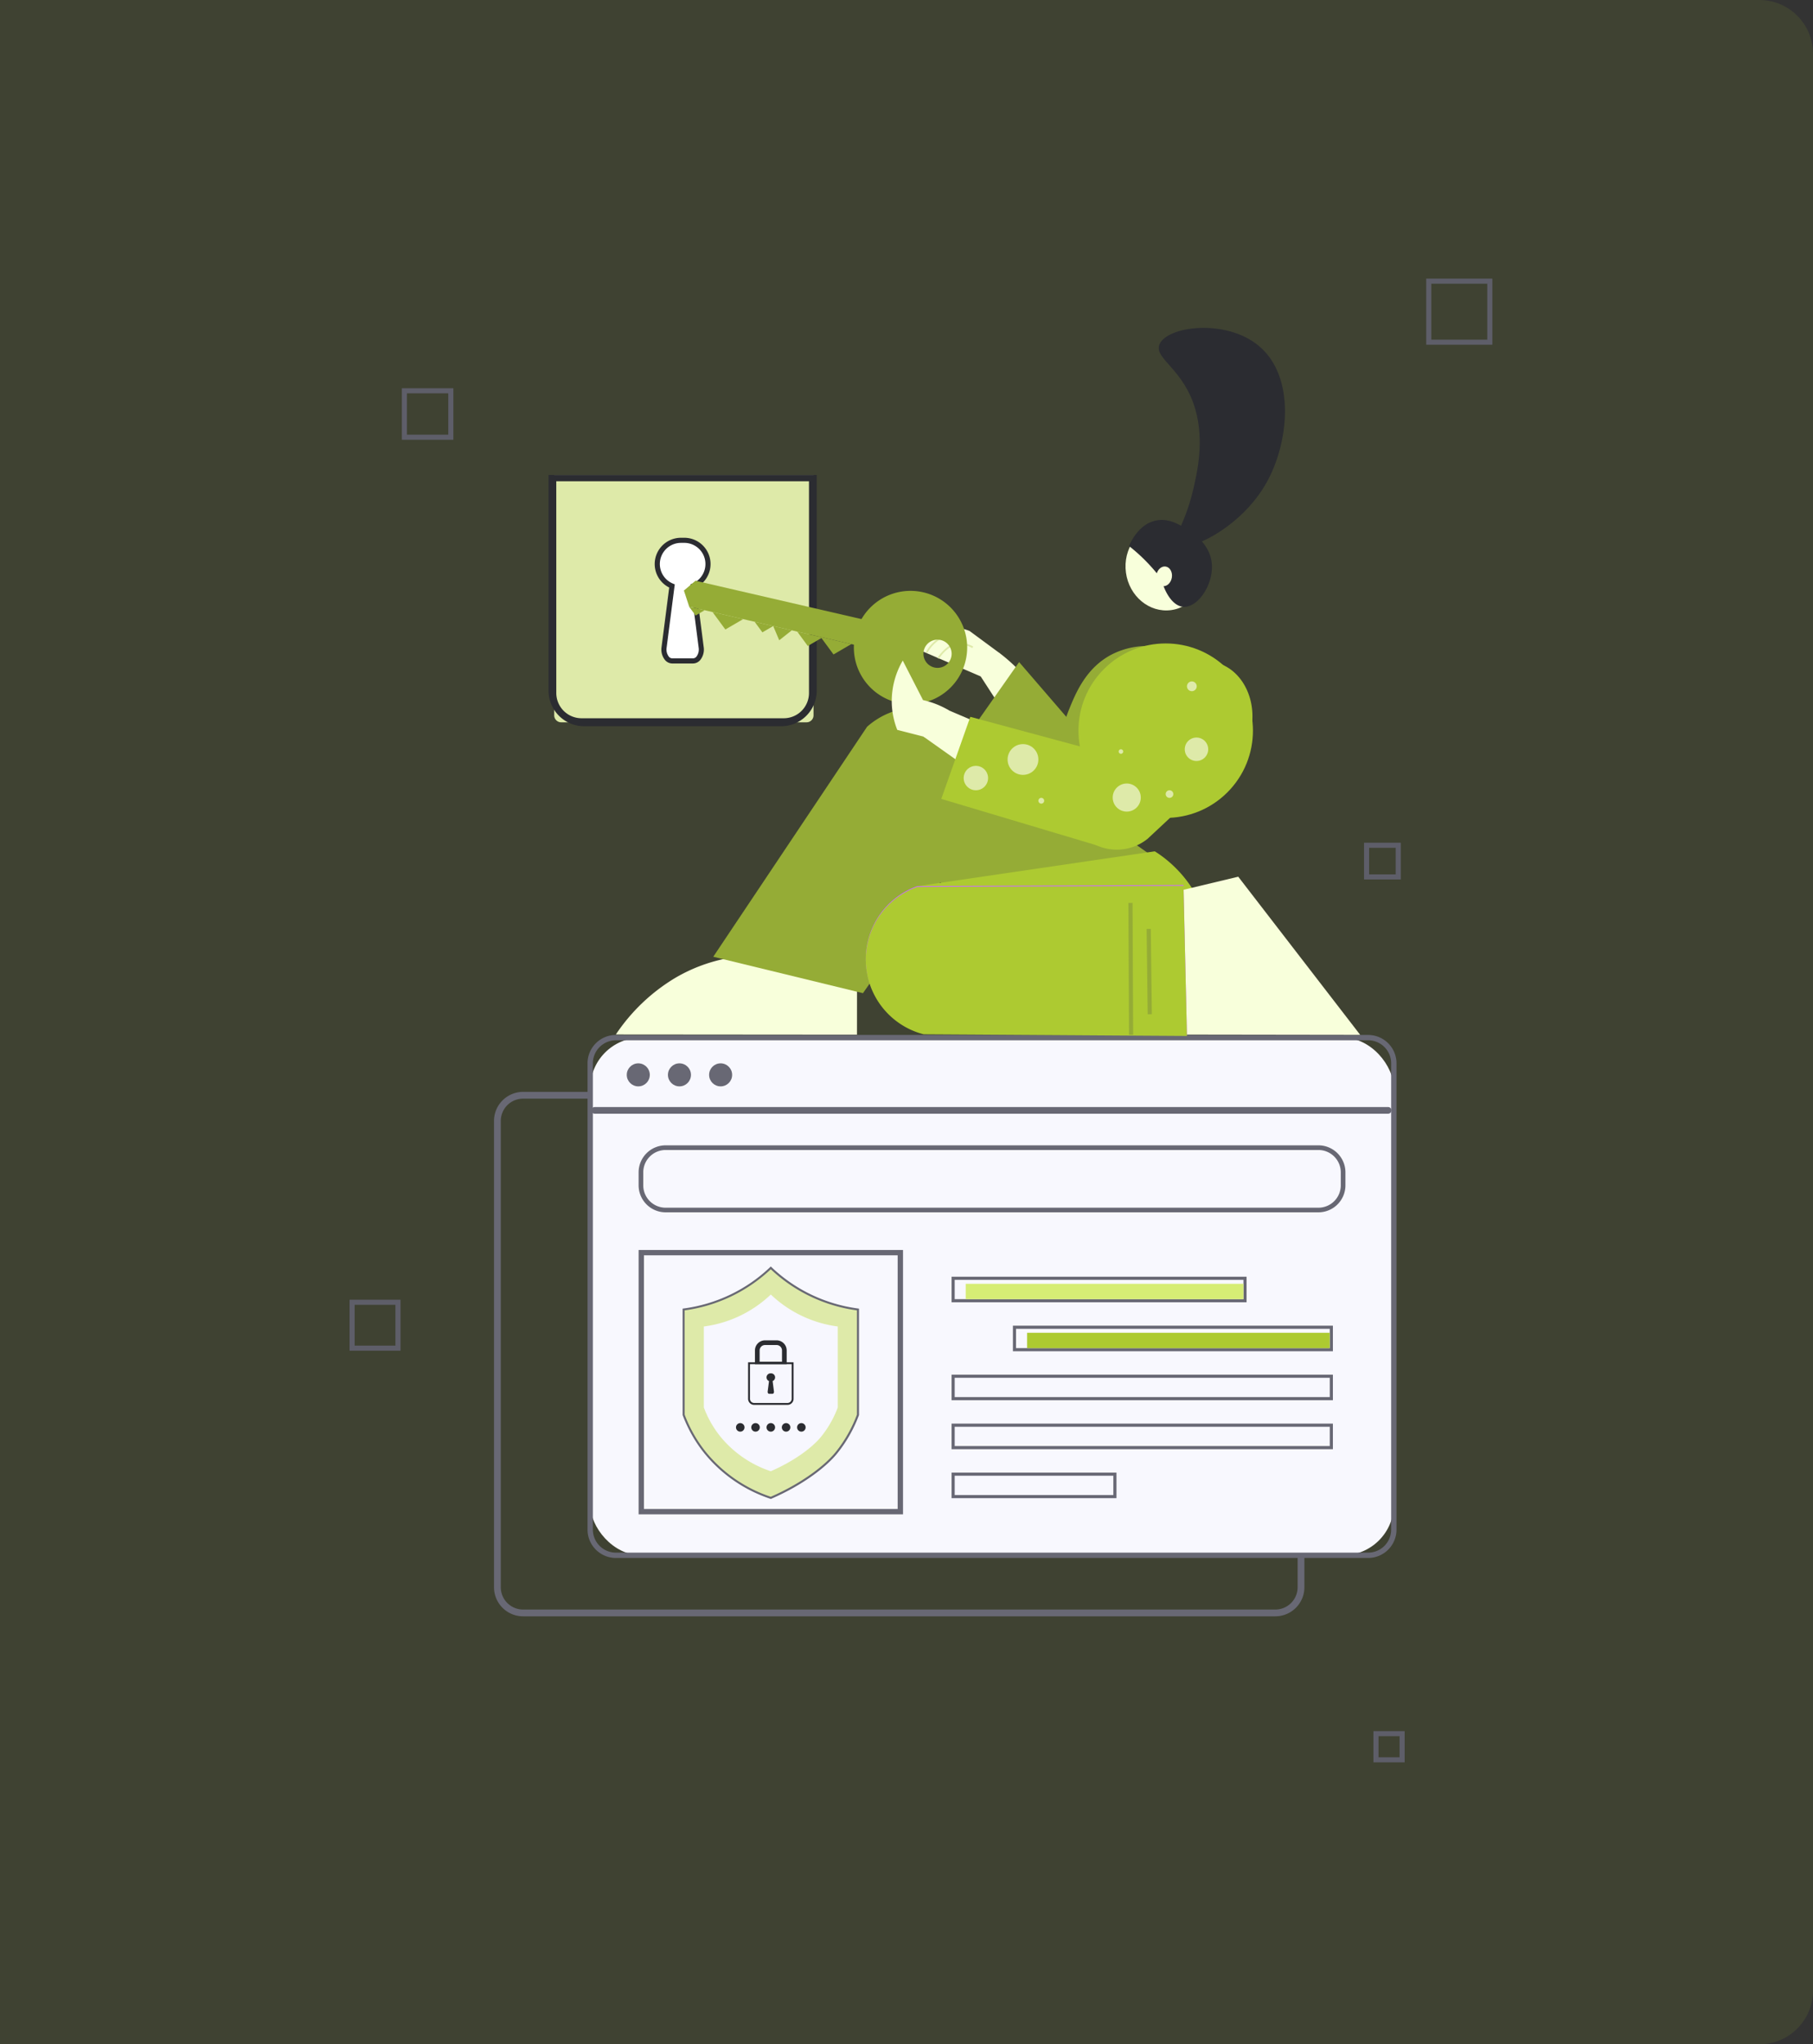 <svg xmlns="http://www.w3.org/2000/svg" width="540" height="609" viewBox="0 0 540 609">
  <rect x="0" y="0" width="540" height="609" fill="#333333" stroke="none"/>
  <g id="BG_Sign_in" data-name="BG_Sign in" transform="translate(-683 -80)">
    <path id="Rectangle_2776" data-name="Rectangle 2776" d="M0,0H524a16,16,0,0,1,16,16V593a16,16,0,0,1-16,16H0a0,0,0,0,1,0,0V0A0,0,0,0,1,0,0Z" transform="translate(683 80)" fill="rgba(173,202,49,0.1)"/>
    <g id="Layer_2" data-name="Layer 2" transform="translate(787.117 163)">
      <g id="Layer_1" data-name="Layer 1">
        <path id="Path_16511" data-name="Path 16511" d="M1760.56,1062.128q-5.43-8.379-10.859-16.758c.2-3.354,1.7-6.036,3.891-6.733a4.114,4.114,0,0,1,1.82-.138,50.758,50.758,0,0,1,5.419,4.782,51.617,51.617,0,0,1,9.856,14.223Z" transform="translate(-1561.742 -926.899)" fill="#f8ffdb"/>
        <path id="Path_16512" data-name="Path 16512" d="M1732.79,1082.34q7.861,9.424,15.725,18.847c5.593,8.886,15.992,10.038,20.366,6.156,3.677-3.262,4.281-11.131-.273-17.782l-22.535-26.152Z" transform="translate(-1546.648 -949.175)" fill="#95ac36"/>
        <path id="Path_16513" data-name="Path 16513" d="M1603.348,984.044l-19.627-8.473a11.089,11.089,0,0,1,14.559-5.822l9.045,6.673Z" transform="translate(-1413.592 -864.769)" fill="#f8ffdb"/>
        <path id="Path_16514" data-name="Path 16514" d="M1630.43,1013.828l-.429-.289c1.866-2.765,4.538-4.644,6.5-4.568a10.607,10.607,0,0,1,3.151.734,9.407,9.407,0,0,1,1,.477l-.249.452a9.1,9.1,0,0,0-.943-.452,10.13,10.13,0,0,0-2.974-.695C1635.017,1009.43,1632.5,1010.764,1630.43,1013.828Z" transform="translate(-1454.9 -900.582)" fill="#deeaa9"/>
        <path id="Path_16515" data-name="Path 16515" d="M1598.419,990.414l-.449-.254a11.331,11.331,0,0,1,4.988-4.8,7.6,7.6,0,0,1,3.125-.681,7.315,7.315,0,0,1,2.053.3l-.146.494a6.845,6.845,0,0,0-1.909-.281,7.129,7.129,0,0,0-2.922.645A10.808,10.808,0,0,0,1598.419,990.414Z" transform="translate(-1426.311 -878.902)" fill="#deeaa9"/>
        <path id="Path_16516" data-name="Path 16516" d="M633.207,2411.484H409.15a8.67,8.67,0,0,1-8.66-8.661V2263.909a8.67,8.67,0,0,1,8.66-8.659H633.207a8.669,8.669,0,0,1,8.66,8.659v138.914A8.669,8.669,0,0,1,633.207,2411.484ZM409.15,2257.271a6.646,6.646,0,0,0-6.64,6.639v138.914a6.646,6.646,0,0,0,6.64,6.639H633.207a6.646,6.646,0,0,0,6.639-6.639V2263.909a6.646,6.646,0,0,0-6.639-6.639Z" transform="translate(-357.468 -2012.984)" fill="#686874"/>
        <rect id="Rectangle_2803" data-name="Rectangle 2803" width="239.355" height="154.214" rx="15.14" transform="translate(71.679 226.108)" fill="#f8f8fe"/>
        <path id="Path_16517" data-name="Path 16517" d="M892.361,2253.207H668.3a8.453,8.453,0,0,1-8.445-8.444V2105.844a8.453,8.453,0,0,1,8.445-8.444H892.361a8.453,8.453,0,0,1,8.443,8.444v138.919A8.453,8.453,0,0,1,892.361,2253.207ZM668.3,2098.993a6.862,6.862,0,0,0-6.855,6.85v138.919a6.862,6.862,0,0,0,6.855,6.854H892.361a6.862,6.862,0,0,0,6.854-6.854V2105.844a6.863,6.863,0,0,0-6.855-6.854Z" transform="translate(-588.976 -1872.09)" fill="#686874"/>
        <path id="Path_16518" data-name="Path 16518" d="M679.34,2306.59h236.4" transform="translate(-606.363 -2058.808)" fill="#f8f8fe"/>
        <path id="Path_16519" data-name="Path 16519" d="M671.367,2299.337h236.4a.994.994,0,0,0,0-1.986h-236.4A.994.994,0,0,0,671.367,2299.337Z" transform="translate(-598.39 -2050.562)" fill="#686874"/>
        <ellipse id="Ellipse_210" data-name="Ellipse 210" cx="3.43" cy="3.43" rx="3.43" ry="3.43" transform="translate(82.566 233.768)" fill="#686874"/>
        <ellipse id="Ellipse_211" data-name="Ellipse 211" cx="3.43" cy="3.43" rx="3.43" ry="3.43" transform="translate(94.828 233.768)" fill="#686874"/>
        <ellipse id="Ellipse_212" data-name="Ellipse 212" cx="3.43" cy="3.43" rx="3.43" ry="3.43" transform="translate(107.09 233.768)" fill="#686874"/>
        <rect id="Rectangle_2804" data-name="Rectangle 2804" width="209.139" height="18.567" rx="9.284" transform="translate(86.787 258.89)" fill="#f8f8fe"/>
        <path id="Path_16520" data-name="Path 16520" d="M1003.912,2423.459H809.476a8.057,8.057,0,0,1-8.046-8.046v-3.867a8.057,8.057,0,0,1,8.046-8.046h194.436a8.057,8.057,0,0,1,8.046,8.046v3.867A8.057,8.057,0,0,1,1003.912,2423.459Zm-194.436-18.567a6.66,6.66,0,0,0-6.66,6.66v3.868a6.66,6.66,0,0,0,6.66,6.66h194.436a6.666,6.666,0,0,0,6.66-6.66v-3.868a6.666,6.666,0,0,0-6.66-6.66Z" transform="translate(-715.338 -2145.308)" fill="#686874"/>
        <rect id="Rectangle_2805" data-name="Rectangle 2805" width="77.162" height="77.162" transform="translate(86.888 290.161)" fill="#f8f8fe"/>
        <path id="Path_16521" data-name="Path 16521" d="M880.191,2772.451H801.44V2693.7h78.751Zm-77.162-1.589H878.6V2695.29H803.029Z" transform="translate(-715.347 -2404.334)" fill="#686874"/>
        <rect id="Rectangle_2806" data-name="Rectangle 2806" width="86.938" height="6.683" transform="translate(179.771 297.798)" fill="#f8f8fe"/>
        <path id="Path_16522" data-name="Path 16522" d="M1757.017,2775.473H1669.15v-7.613h87.867Zm-86.938-.929h86.008v-5.754h-86.008Z" transform="translate(-1489.844 -2470.527)" fill="#686874"/>
        <rect id="Rectangle_2807" data-name="Rectangle 2807" width="82.73" height="4.57" transform="translate(183.519 299.446)" fill="#d6ed75"/>
        <rect id="Rectangle_2808" data-name="Rectangle 2808" width="94.379" height="6.683" transform="translate(198.042 312.386)" fill="#f8f8fe"/>
        <path id="Path_16523" data-name="Path 16523" d="M1934.548,2911.273H1839.24v-7.613h95.308Zm-94.379-.93h93.45v-5.753h-93.45Z" transform="translate(-1641.663 -2591.74)" fill="#686874"/>
        <rect id="Rectangle_2809" data-name="Rectangle 2809" width="112.651" height="6.683" transform="translate(179.771 326.974)" fill="#f8f8fe"/>
        <path id="Path_16524" data-name="Path 16524" d="M1782.73,3047.073H1669.15v-7.613H1782.73Zm-112.651-.93H1781.8v-5.753h-111.72Z" transform="translate(-1489.844 -2712.951)" fill="#686874"/>
        <rect id="Rectangle_2810" data-name="Rectangle 2810" width="112.651" height="6.683" transform="translate(179.771 341.561)" fill="#f8f8fe"/>
        <path id="Path_16525" data-name="Path 16525" d="M1782.73,3182.863H1669.15v-7.613H1782.73Zm-112.651-.929H1781.8v-5.754h-111.72Z" transform="translate(-1489.844 -2834.155)" fill="#686874"/>
        <rect id="Rectangle_2811" data-name="Rectangle 2811" width="48.186" height="6.683" transform="translate(179.771 356.149)" fill="#f8f8fe"/>
        <path id="Path_16526" data-name="Path 16526" d="M1718.265,3318.663H1669.15v-7.614h49.115Zm-48.186-.93h47.256v-5.753h-47.256Z" transform="translate(-1489.844 -2955.365)" fill="#686874"/>
        <rect id="Rectangle_2812" data-name="Rectangle 2812" width="90.144" height="4.57" transform="translate(201.803 314.038)" fill="#adca31"/>
        <path id="Path_16527" data-name="Path 16527" d="M961.7,2750.292a46.391,46.391,0,0,1-9.447-6.952,46.313,46.313,0,0,1-25.964,12.4v31.394a41.688,41.688,0,0,0,2.43,5.3,40.489,40.489,0,0,0,4.008,6,42.472,42.472,0,0,0,19.526,13.415c9.794-4.263,16.511-9.675,19.525-13.415a40.551,40.551,0,0,0,4.009-6,41.775,41.775,0,0,0,2.429-5.3v-31.394A46.63,46.63,0,0,1,961.7,2750.292Z" transform="translate(-826.785 -2448.642)" fill="#deeaa9"/>
        <path id="Path_16528" data-name="Path 16528" d="M949.768,2808.724l-.108-.037A42.679,42.679,0,0,1,930,2795.175a40.85,40.85,0,0,1-4.038-6.044,42.049,42.049,0,0,1-2.455-5.346l-.019-.051V2752.02l.262-.034a46.007,46.007,0,0,0,25.795-12.318l.209-.2.207.2a46.007,46.007,0,0,0,25.8,12.32l.261.034v31.717l-.02.052a42.109,42.109,0,0,1-2.446,5.342,40.928,40.928,0,0,1-4.039,6.045c-2.971,3.689-9.692,9.172-19.64,13.5Zm-25.674-25.1a41.393,41.393,0,0,0,2.392,5.214,40.291,40.291,0,0,0,3.975,5.956,42.052,42.052,0,0,0,19.277,13.281c9.788-4.279,16.387-9.661,19.3-13.281a40.192,40.192,0,0,0,3.975-5.956,41.411,41.411,0,0,0,2.392-5.214v-31.08a46.581,46.581,0,0,1-25.661-12.246,46.589,46.589,0,0,1-25.662,12.246Z" transform="translate(-824.286 -2445.187)" fill="#686874"/>
        <path id="Path_16529" data-name="Path 16529" d="M1009.488,2822.552a35.608,35.608,0,0,1-7.259-5.342,35.593,35.593,0,0,1-19.95,9.528v24.123a32.1,32.1,0,0,0,1.866,4.076,31.1,31.1,0,0,0,3.081,4.611,32.638,32.638,0,0,0,15,10.307c7.52-3.276,12.686-7.433,15-10.307a31.131,31.131,0,0,0,3.081-4.611,31.945,31.945,0,0,0,1.866-4.076v-24.123A35.847,35.847,0,0,1,1009.488,2822.552Z" transform="translate(-876.76 -2514.576)" fill="#f7f7fe"/>
        <path id="Path_16530" data-name="Path 16530" d="M1130.445,2944.24h-3.438a3.018,3.018,0,0,0-3.008,3.013v4.082h9.453v-4.082A3.018,3.018,0,0,0,1130.445,2944.24Zm-5.049,3.013a1.612,1.612,0,0,1,1.611-1.611h3.438a1.611,1.611,0,0,1,1.611,1.611v3.364h-6.66Z" transform="translate(-1003.256 -2627.96)" fill="#2b2c31"/>
        <path id="Path_16531" data-name="Path 16531" d="M1105,3005.1v10.89a1.8,1.8,0,0,0,1.8,1.8h9.94a1.8,1.8,0,0,0,1.8-1.8V3005.1Zm12.978,10.89a1.239,1.239,0,0,1-1.24,1.236h-9.94a1.24,1.24,0,0,1-1.24-1.237v-10.329h12.419Z" transform="translate(-986.297 -2682.282)" fill="#2b2c31"/>
        <path id="Path_16532" data-name="Path 16532" d="M1157.88,3038.107a1.2,1.2,0,0,0-.454-2.307h-.167a1.2,1.2,0,0,0-.454,2.307l-.4,3.094c-.047.364.142.689.411.689h1.047c.27,0,.458-.322.412-.689Z" transform="translate(-1031.872 -2709.685)" fill="#2b2c31"/>
        <ellipse id="Ellipse_213" data-name="Ellipse 213" cx="1.273" cy="1.273" rx="1.273" ry="1.273" transform="translate(115.096 340.938)" fill="#2b2c31"/>
        <ellipse id="Ellipse_214" data-name="Ellipse 214" cx="1.273" cy="1.273" rx="1.273" ry="1.273" transform="translate(119.646 340.938)" fill="#2b2c31"/>
        <path id="Path_16533" data-name="Path 16533" d="M1158.676,3175.052a1.273,1.273,0,1,1-1.272-1.273A1.273,1.273,0,0,1,1158.676,3175.052Z" transform="translate(-1031.935 -2832.842)" fill="#2b2c31"/>
        <ellipse id="Ellipse_215" data-name="Ellipse 215" cx="1.273" cy="1.273" rx="1.273" ry="1.273" transform="translate(128.746 340.938)" fill="#2b2c31"/>
        <ellipse id="Ellipse_216" data-name="Ellipse 216" cx="1.273" cy="1.273" rx="1.273" ry="1.273" transform="translate(133.296 340.938)" fill="#2b2c31"/>
        <path id="Path_16534" data-name="Path 16534" d="M567.42,544.53h77.237v71.6a2.081,2.081,0,0,1-2.081,2.081H569.5a2.081,2.081,0,0,1-2.081-2.081Z" transform="translate(-506.466 -486.035)" fill="#deeaa9"/>
        <path id="Path_16535" data-name="Path 16535" d="M681.414,159.53h20.262a17.808,17.808,0,0,1,17.784,17.783v24.1H663.63v-24.1A17.808,17.808,0,0,1,681.414,159.53Zm31.046,38.887H670.633v-21.1a10.793,10.793,0,0,1,10.781-10.781h20.262a10.793,10.793,0,0,1,10.781,10.781Zm-39.3-2.521h36.773V177.312a8.265,8.265,0,0,0-8.255-8.255H681.414a8.265,8.265,0,0,0-8.255,8.255Z" transform="translate(-592.341 -142.393)" fill="none"/>
        <path id="Path_16536" data-name="Path 16536" d="M631.6,544.53v64.254a10.621,10.621,0,0,1-10.611,10.6H562.331a10.621,10.621,0,0,1-10.611-10.6V544.53Zm-77.573,64.98A7.52,7.52,0,0,0,561.535,617h60.243a7.52,7.52,0,0,0,7.512-7.493v-63.1H554.023Z" transform="translate(-492.452 -486.035)" fill="#2b2c31"/>
        <path id="Path_16537" data-name="Path 16537" d="M857.473,739.288a7.066,7.066,0,0,1,2.686-13.608h.98a7.066,7.066,0,0,1,2.686,13.608l2.351,18.262c.275,2.138-.839,4.062-2.431,4.062H857.55c-1.592,0-2.706-1.924-2.431-4.062Z" transform="translate(-761.436 -647.725)" fill="#fff"/>
        <path id="Path_16538" data-name="Path 16538" d="M851.289,756.091h6.181a2.846,2.846,0,0,0,2.148-1.025,4.984,4.984,0,0,0,1.032-3.894l-2.275-17.708a7.827,7.827,0,0,0-3.506-14.824h-.98a7.827,7.827,0,0,0-3.506,14.824l-2.278,17.708a4.985,4.985,0,0,0,1.032,3.894A2.859,2.859,0,0,0,851.289,756.091Zm3.581-35.934a6.306,6.306,0,0,1,2.392,12.139l-.537.221,2.426,18.843a3.509,3.509,0,0,1-.666,2.7,1.365,1.365,0,0,1-1.011.508h-6.185a1.368,1.368,0,0,1-1.011-.507,3.516,3.516,0,0,1-.666-2.7l2.425-18.843-.537-.221a6.306,6.306,0,0,1,2.392-12.139Z" transform="translate(-755.176 -641.441)" fill="#2b2c31"/>
        <path id="Path_16539" data-name="Path 16539" d="M1418.881,866.288a16.875,16.875,0,1,1-20.242,12.648A16.875,16.875,0,0,1,1418.881,866.288Zm3.312,22.4a4.2,4.2,0,1,0-2.621-1.865A4.2,4.2,0,0,0,1422.193,888.684Z" transform="translate(-1248.004 -772.839)" fill="#95ac36"/>
        <path id="Path_16540" data-name="Path 16540" d="M928.578,845.568l51.09,11.8q.893-3.867,1.786-7.735l-51-11.781L927,840.767Z" transform="translate(-827.419 -747.845)" fill="#95ac36"/>
        <path id="Path_16541" data-name="Path 16541" d="M1310.153,999.094l5.3-3.089-9.116-2.105Z" transform="translate(-1166.009 -887.132)" fill="#95ac36"/>
        <path id="Path_16542" data-name="Path 16542" d="M1244.375,983.118l4.374-2.551-7.52-1.737Q1242.8,980.977,1244.375,983.118Z" transform="translate(-1107.893 -873.681)" fill="#95ac36"/>
        <path id="Path_16543" data-name="Path 16543" d="M1010.3,929.853l5.3-3.088-9.116-2.1Z" transform="translate(-898.37 -825.33)" fill="#95ac36"/>
        <path id="Path_16544" data-name="Path 16544" d="M1125.434,954.741l3.216-1.874-5.53-1.277Z" transform="translate(-1002.471 -849.367)" fill="#95ac36"/>
        <path id="Path_16545" data-name="Path 16545" d="M1176.4,967.715l-1.8-4.235,5.529,1.277Z" transform="translate(-1048.421 -859.98)" fill="#95ac36"/>
        <path id="Path_16546" data-name="Path 16546" d="M943.294,912.259l2.7-1.575-4.647-1.074Z" transform="translate(-840.227 -811.897)" fill="#95ac36"/>
        <path id="Path_16547" data-name="Path 16547" d="M738.33,1899.637l71.82.058.013-16.925c-3.86-1.912-29.765-14.209-54.045-.043A55.768,55.768,0,0,0,738.33,1899.637Z" transform="translate(-659.016 -1674.472)" fill="#f8ffdb"/>
        <path id="Path_16548" data-name="Path 16548" d="M1088.772,1222.486l-35.79,51.339-44.591-10.849,45.819-68.518a22.961,22.961,0,0,1,28.021-1.918C1091.48,1198.965,1094.55,1212,1088.772,1222.486Z" transform="translate(-900.065 -1060.961)" fill="#95ac36"/>
        <path id="Path_16549" data-name="Path 16549" d="M1588.788,1273.089l-60.749-42.632a21.283,21.283,0,0,0-9.644,1.8c-1.033.461-6.456,2.685-9.033,7.672-7.2,13.945,10.669,35.79,10.68,35.8l.034.04.014.016.063.073a3.209,3.209,0,0,1,.508.967c.1.332,7.113,8.379,29.414,33.4a26.834,26.834,0,0,0,38.712-37.135Z" transform="translate(-1345.696 -1098.255)" fill="#95ac36"/>
        <path id="Path_16550" data-name="Path 16550" d="M1993.011,1018.824a23.313,23.313,0,0,0-11.294,2.493c-7.717,4-10.774,11.532-12.762,16.428a43.452,43.452,0,0,0-3.115,14.342l17.648,9.073,16.915-13.338c4.875-3.844,11.01-14.219,7.349-21.549C2004.477,1019.716,1994.592,1018.929,1993.011,1018.824Z" transform="translate(-1754.663 -909.371)" fill="#95ac36"/>
        <path id="Path_16551" data-name="Path 16551" d="M2174.829,1201.338a30.427,30.427,0,0,1-13.139-10.688l4.708,17.626Z" transform="translate(-1929.474 -1062.747)" fill="#c158c8"/>
        <circle id="Ellipse_217" data-name="Ellipse 217" cx="25.984" cy="25.984" r="25.984" transform="translate(206.338 134.667) rotate(-45)" fill="#adca31"/>
        <path id="Path_16552" data-name="Path 16552" d="M1525.5,1642.162l63.552.469c9.668-7.842,14.475-20.022,12.436-31.831-2.461-14.259-13.789-21.478-15.617-22.6l-70.565,10.37a26.92,26.92,0,0,0-7.21,16.127C1507.382,1625.608,1514.243,1636.432,1525.5,1642.162Z" transform="translate(-1346.043 -1417.59)" fill="#adca31"/>
        <path id="Path_16553" data-name="Path 16553" d="M1569.91,1724.561l43.835-8.379-1.1-.7a8.942,8.942,0,0,0,7.442,8.473,9.137,9.137,0,0,0,9.783-4.745c.43-.87-1.055-1.589-1.487-.717-3.153,6.369-14.064,4.663-14.118-3.073,0-.537-.645-.787-1.1-.7l-43.835,8.379C1568.318,1723.292,1568.9,1724.754,1569.91,1724.561Z" transform="translate(-1400.277 -1530.503)" fill="#9c3fcc"/>
        <ellipse id="Ellipse_218" data-name="Ellipse 218" cx="11.836" cy="12.867" rx="11.836" ry="12.867" transform="translate(229.525 74.825) rotate(-7.67)" fill="#f8ffdb"/>
        <path id="Path_16554" data-name="Path 16554" d="M2161.371,677.008a52.278,52.278,0,0,1,4.441,3.913,53.884,53.884,0,0,1,5.143,5.879c1.113,4.282,3.411,7.771,6.173,8.253,4.479.782,9.447-6.47,8.879-12.815-.594-6.652-7.083-10.163-9.038-11.221-1.729-.936-4.354-2.277-7.566-1.622C2164.048,670.487,2161.668,676.257,2161.371,677.008Z" transform="translate(-1929.189 -597.332)" fill="#2b2c31"/>
        <ellipse id="Ellipse_219" data-name="Ellipse 219" cx="2.955" cy="2.335" rx="2.955" ry="2.335" transform="matrix(0.168, -0.986, 0.986, 0.168, 239.809, 91.212)" fill="#f8ffdb"/>
        <path id="Path_16555" data-name="Path 16555" d="M2363.549,1705.667l-36.319-47.106-16.46,3.937.135,43.094Z" transform="translate(-2062.539 -1480.392)" fill="#f8ffdb"/>
        <path id="Path_16556" data-name="Path 16556" d="M1448.662,1725.868q30.577.182,61.155.383c.414,0,.825,0,1.236.007l16.025.1q-.515-22.362-1.029-44.718-39.639.158-79.278.322a22.968,22.968,0,0,0,1.891,43.906Z" transform="translate(-1277.66 -1500.993)" fill="#cb6bff"/>
        <path id="Path_16557" data-name="Path 16557" d="M1448.583,1728.119q30.577.184,61.154.384c.413,0,.825,0,1.236.006l16.025.1q-.515-22.363-1.029-44.719-39.639.159-79.279.322a22.968,22.968,0,0,0,1.892,43.906Z" transform="translate(-1277.589 -1503.001)" fill="#adca31"/>
        <path id="Path_16558" data-name="Path 16558" d="M2159.658,1770.487c.413,0,.825,0,1.236.008l-.177-39.295h-1.238Z" transform="translate(-1927.501 -1545.229)" fill="#95ac36"/>
        <rect id="Rectangle_2813" data-name="Rectangle 2813" width="1.238" height="25.412" transform="translate(237.406 193.731) rotate(-0.71)" fill="#95ac36"/>
        <path id="Path_16559" data-name="Path 16559" d="M2014.872,1113.791l29.068-27.13c4.749-9.767,1.36-20.467-5.814-24.3-7.337-3.918-15.745.894-16.248,1.192l-28.77,31.3a14.662,14.662,0,0,0,21.764,18.931Z" transform="translate(-1777.215 -946.877)" fill="#adca31"/>
        <path id="Path_16560" data-name="Path 16560" d="M2248.851,201.214c2.7,2.649,19.006-4.538,26.832-18.484,6.678-11.9,8.8-31.625-2.385-40.845-9.916-8.164-27.445-5.746-29.515-.3-1.606,4.227,7.262,7.2,10.732,19.379,2.662,9.346.556,18.526-.6,23.552C2251.375,195.612,2247.262,199.651,2248.851,201.214Z" transform="translate(-2002.577 -121.927)" fill="#2b2c31"/>
        <path id="Path_16561" data-name="Path 16561" d="M1619.318,1218.582l-28.188-19.988,5.708-8.594,24.083,10.257Q1620.12,1209.419,1619.318,1218.582Z" transform="translate(-1420.206 -1062.167)" fill="#f8ffdb"/>
        <path id="Path_16562" data-name="Path 16562" d="M1512.662,1081.8l-7.8-2a23.6,23.6,0,0,1-1.64-8.2,24.077,24.077,0,0,1,3.28-12.447l6.037,11.776a26.818,26.818,0,0,1,7.6,2.982,6.032,6.032,0,0,1-1.64,7.527A5.855,5.855,0,0,1,1512.662,1081.8Z" transform="translate(-1341.734 -945.373)" fill="#f8ffdb"/>
        <path id="Path_16563" data-name="Path 16563" d="M1649.276,1215.22q-4.322,12.224-8.646,24.446L1687.6,1253.7c7.16-2.445,12.286-7.266,12.8-12.689.609-6.412-4.47-13.2-9.689-14.609Z" transform="translate(-1464.388 -1084.677)" fill="#adca31"/>
        <path id="Path_16564" data-name="Path 16564" d="M2324.737,1118.494a1.453,1.453,0,1,1-1.453-1.454A1.453,1.453,0,0,1,2324.737,1118.494Z" transform="translate(-2072.411 -997.044)" fill="#deeaa9"/>
        <path id="Path_16565" data-name="Path 16565" d="M2322.693,1276.18a3.491,3.491,0,1,1-3.491-3.49,3.491,3.491,0,0,1,3.491,3.49Z" transform="translate(-2066.949 -1135.974)" fill="#deeaa9"/>
        <path id="Path_16566" data-name="Path 16566" d="M2133.843,1305.852a.671.671,0,1,1-.2-.475A.671.671,0,0,1,2133.843,1305.852Z" transform="translate(-1903.42 -1164.973)" fill="#deeaa9"/>
        <circle id="Ellipse_220" data-name="Ellipse 220" cx="4.185" cy="4.185" r="4.185" transform="translate(225.564 154.591) rotate(-45)" fill="#deeaa9"/>
        <path id="Path_16567" data-name="Path 16567" d="M2265.148,1419.993a1.134,1.134,0,1,1-1.133-1.133A1.134,1.134,0,0,1,2265.148,1419.993Z" transform="translate(-2019.794 -1266.442)" fill="#deeaa9"/>
        <ellipse id="Ellipse_221" data-name="Ellipse 221" cx="4.584" cy="4.584" rx="4.584" ry="4.584" transform="translate(195.993 138.667)" fill="#deeaa9"/>
        <path id="Path_16568" data-name="Path 16568" d="M1911.552,1440.806a.86.86,0,1,1-.25-.612A.866.866,0,0,1,1911.552,1440.806Z" transform="translate(-1704.661 -1285.257)" fill="#deeaa9"/>
        <ellipse id="Ellipse_222" data-name="Ellipse 222" cx="3.633" cy="3.633" rx="3.633" ry="3.633" transform="translate(182.913 145.151)" fill="#deeaa9"/>
        <path id="Path_16569" data-name="Path 16569" d="M160.341,319.432H145V304.09h15.341Zm-13.826-1.516h12.312V305.6H146.515Z" transform="translate(-129.424 -271.424)" fill="#5e5e69"/>
        <path id="Path_16570" data-name="Path 16570" d="M2848.144,4037.3h-9.3V4028h9.3Zm-7.789-1.515h6.273v-6.274h-6.273Z" transform="translate(-2533.883 -3595.3)" fill="#5e5e69"/>
        <path id="Path_16571" data-name="Path 16571" d="M3004.87,19.7h-19.7V0h19.7Zm-18.185-1.515h16.67V1.516h-16.67Z" transform="translate(-2664.493)" fill="#5e5e69"/>
        <path id="Path_16572" data-name="Path 16572" d="M2823.742,1575.331H2812.8V1564.39h10.942Zm-9.426-1.516h7.91V1565.9h-7.91Z" transform="translate(-2510.639 -1396.338)" fill="#5e5e69"/>
        <path id="Path_16573" data-name="Path 16573" d="M15.178,2846.862H0V2831.68H15.178Zm-13.662-1.515H13.662v-12.152H1.516Z" transform="translate(0 -2527.492)" fill="#5e5e69"/>
      </g>
    </g>
  </g>
</svg>
